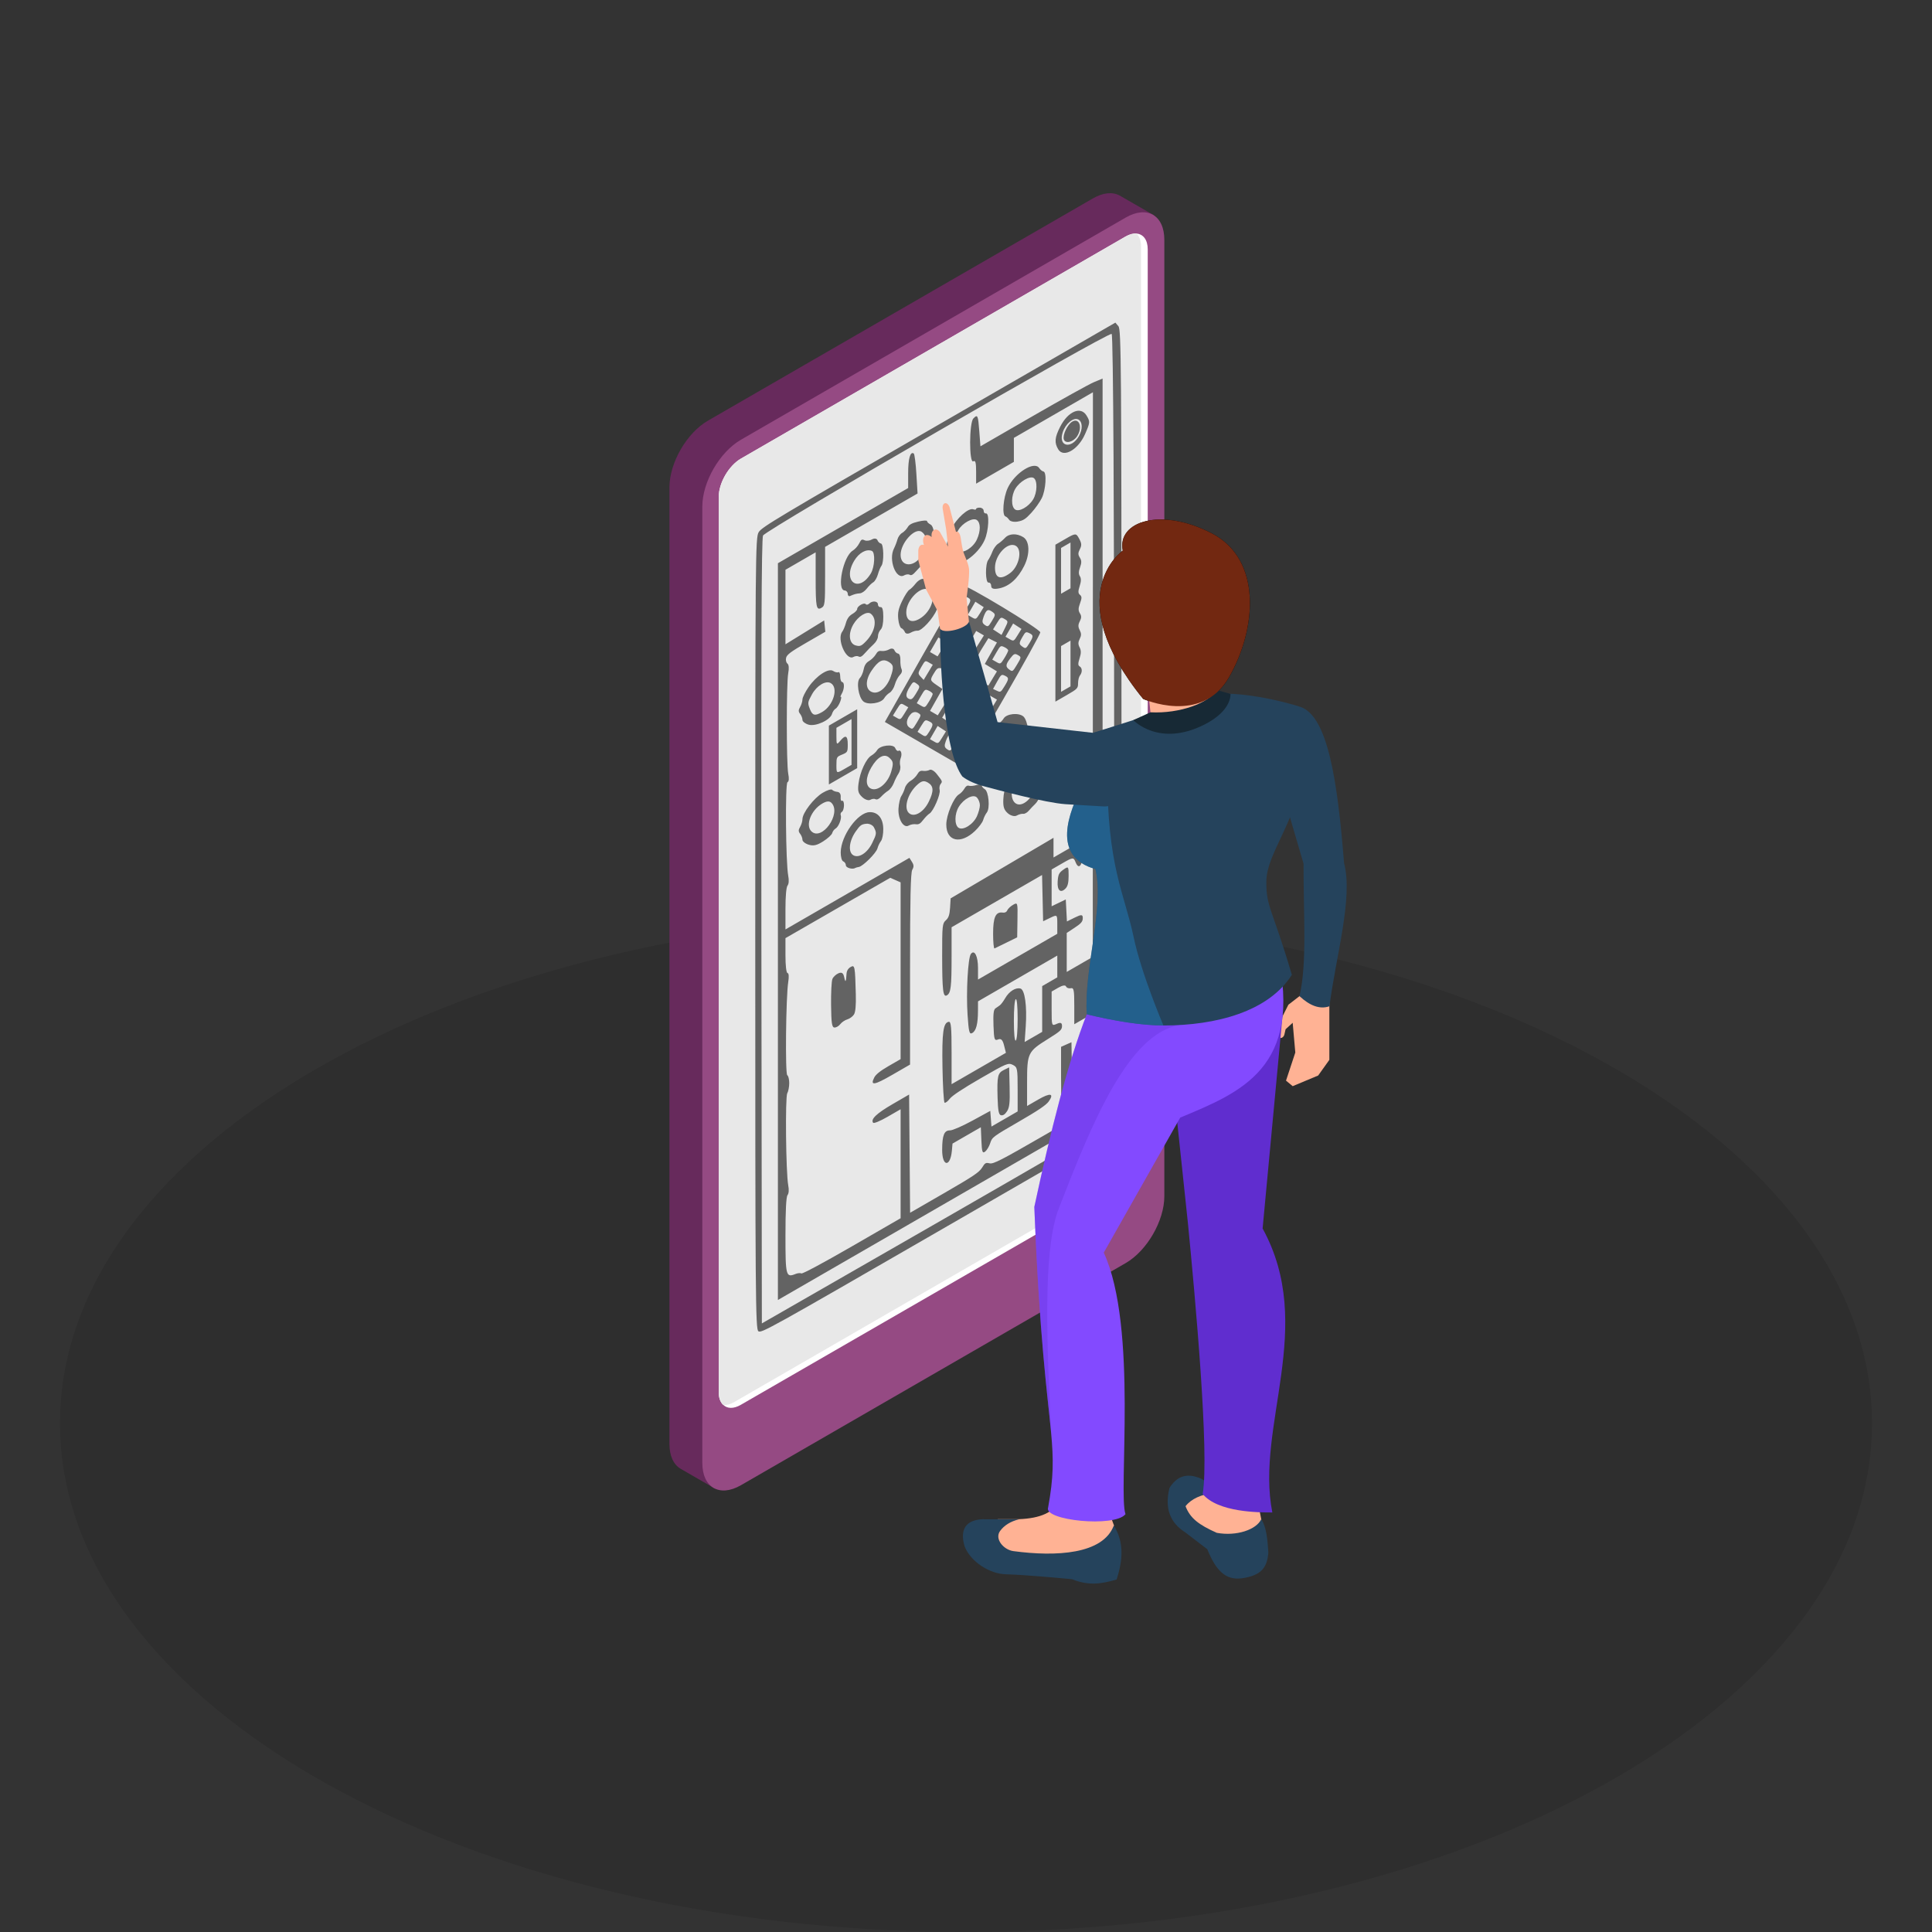 <svg width="190" height="190" viewBox="0 0 190 190" fill="none" xmlns="http://www.w3.org/2000/svg">
<rect x="0" y="0" width="190" height="190" fill="#333333" stroke="none"/>
<path d="M95 190C144.208 190 184.1 167.605 184.1 139.98C184.1 112.355 144.208 89.96 95 89.96C45.791 89.96 5.9 112.355 5.9 139.98C5.9 167.605 45.791 190 95 190Z" fill="black" fill-opacity="0.1"/>
<path d="M111.26 27.601V115.763C111.26 118.187 109.555 121.134 107.46 122.336L71.441 143.134L70.322 146.4L66.943 144.449C66.255 144.048 65.834 143.206 65.834 141.994V47.936C65.834 45.513 67.538 42.565 69.634 41.363L107.47 19.518C108.497 18.922 109.422 18.86 110.11 19.23L113.489 21.171L111.26 27.601Z" fill="#672A5C"/>
<path d="M72.869 146.061L110.705 124.216C112.801 123.004 114.505 120.056 114.505 117.642V23.585C114.505 21.161 112.801 20.185 110.705 21.397L72.869 43.243C70.773 44.455 69.069 47.402 69.069 49.816V143.873C69.069 146.287 70.763 147.273 72.869 146.061Z" fill="#954A83"/>
<path d="M112.872 24.52V112.538C112.872 113.935 111.897 115.629 110.695 116.318L72.858 138.153C72.15 138.564 71.523 138.543 71.133 138.163C70.845 137.906 70.681 137.475 70.681 136.9V48.881C70.681 47.484 71.667 45.8 72.858 45.102L110.695 23.256C111.085 23.03 111.455 22.938 111.763 22.969C112.431 23.02 112.872 23.585 112.872 24.52Z" fill="white"/>
<path d="M112.215 24.242V112.261C112.215 113.658 111.229 115.342 110.038 116.04L72.201 137.886C71.811 138.112 71.451 138.204 71.133 138.173C70.845 137.917 70.681 137.485 70.681 136.91V48.892C70.681 47.495 71.667 45.81 72.858 45.112L110.695 23.267C111.085 23.041 111.455 22.948 111.763 22.979C112.051 23.225 112.215 23.667 112.215 24.242Z" fill="#E8E8E8"/>
<path fill-rule="evenodd" clip-rule="evenodd" d="M109.86 110.478L109.43 111.192L92.16 121.163C75.664 130.687 74.875 131.125 74.582 130.92C74.298 130.722 74.275 127.7 74.275 91.794C74.275 54.371 74.288 52.863 74.614 52.333C74.925 51.829 76.421 50.935 92.322 41.755L109.69 31.727L109.99 32.083C110.263 32.407 110.29 35.871 110.29 71.101L110.29 109.764L109.86 110.478ZM109.324 32.839C108.976 32.638 75.329 52.096 75.039 52.667C74.886 52.969 74.843 63.309 74.877 91.614L74.924 130.149L92.004 120.344C101.397 114.951 109.187 110.432 109.315 110.302C109.648 109.964 109.657 33.031 109.324 32.839ZM92.468 118.627L76.502 127.845L76.502 91.618L76.502 55.39L82.907 51.692L89.312 47.995L89.312 46.507C89.312 45.103 89.524 44.365 89.861 44.598C89.941 44.654 90.058 45.562 90.121 46.616L90.236 48.533L85.69 51.157L81.143 53.782L81.143 56.676C81.143 59.373 81.12 59.584 80.792 59.773C80.284 60.066 80.215 59.72 80.215 56.873L80.215 54.318L78.73 55.176L77.245 56.033L77.245 59.698L77.245 63.363L79.148 62.19L81.051 61.017L81.109 61.573L81.168 62.128L79.293 63.211C77.791 64.078 77.397 64.37 77.311 64.679C77.252 64.892 77.306 65.149 77.431 65.251C77.582 65.374 77.61 65.701 77.515 66.219C77.331 67.218 77.332 75.123 77.517 76.08C77.614 76.58 77.591 76.841 77.443 76.926C77.208 77.062 77.271 84.832 77.518 86.129C77.603 86.574 77.577 86.926 77.448 87.093C77.324 87.253 77.245 88.144 77.245 89.379L77.245 91.403L83.34 87.884L89.435 84.365L89.685 84.761C89.877 85.065 89.885 85.245 89.716 85.536C89.555 85.816 89.497 88.377 89.497 95.305L89.497 104.694L87.745 105.706C85.965 106.733 85.557 106.793 85.977 105.967C86.13 105.664 86.575 105.309 87.385 104.841L88.569 104.158L88.569 95.466L88.569 86.774L88.059 86.55L87.548 86.326L82.397 89.293L77.245 92.26L77.245 93.963C77.245 94.965 77.328 95.676 77.448 95.693C77.577 95.71 77.603 96.034 77.518 96.576C77.288 98.055 77.209 105.616 77.423 105.739C77.529 105.801 77.616 106.15 77.616 106.516C77.616 106.881 77.529 107.331 77.423 107.516C77.209 107.886 77.288 115.356 77.518 116.568C77.603 117.013 77.577 117.366 77.448 117.532C77.314 117.707 77.245 119.048 77.245 121.508C77.245 125.483 77.292 125.665 78.234 125.287C78.451 125.2 78.71 125.175 78.81 125.233C78.917 125.295 80.928 124.218 83.78 122.572L88.569 119.806L88.569 114.447L88.569 109.088L87.281 109.832C86.553 110.252 85.938 110.506 85.867 110.415C85.602 110.072 86.197 109.503 87.785 108.581L89.405 107.641L89.454 113.454L89.503 119.267L92.874 117.321C95.702 115.688 96.297 115.289 96.572 114.843C96.873 114.355 96.936 114.319 97.324 114.408C97.687 114.492 98.456 114.098 102.627 111.69L107.505 108.874L107.502 104.749C107.501 102.48 107.449 100.436 107.388 100.206C107.293 99.853 107.149 99.861 106.462 100.258L105.648 100.728L105.648 98.92C105.648 97.33 105.606 97.122 105.294 97.187C105.099 97.228 104.893 97.148 104.836 97.009C104.772 96.853 104.48 96.901 104.076 97.134L103.421 97.512L103.421 99.213C103.421 100.909 103.422 100.913 103.931 100.687C104.298 100.524 104.442 100.58 104.442 100.889C104.442 101.273 104.3 101.406 103.054 102.182C101.076 103.416 101.007 103.558 101.007 106.442L101.007 108.767L102.11 108.13C103.295 107.446 103.698 107.521 103.135 108.321C102.886 108.675 102.079 109.22 100.18 110.316C97.652 111.776 97.562 111.843 97.385 112.411C97.284 112.734 97.06 113.11 96.886 113.249C96.62 113.459 96.561 113.29 96.515 112.178L96.459 110.857L95.067 111.66L93.674 112.464L93.614 113.142C93.464 114.815 92.652 114.762 92.656 113.08C92.66 111.638 92.855 111.156 93.43 111.167C93.667 111.171 94.654 110.742 95.624 110.212L97.387 109.249L97.445 110.019L97.503 110.79L98.791 110.046L100.079 109.302L100.079 107.13C100.079 105.076 100.053 104.944 99.605 104.724C99.153 104.501 99.012 104.559 96.447 106.04C94.666 107.069 93.641 107.748 93.402 108.058C93.204 108.316 92.975 108.488 92.894 108.442C92.813 108.395 92.72 106.843 92.687 104.992C92.627 101.538 92.761 100.562 93.306 100.489C93.532 100.459 93.582 101.007 93.582 103.538L93.582 106.623L96.254 105.08L98.926 103.537L98.74 102.799C98.605 102.262 98.446 102.106 98.156 102.225C97.798 102.373 97.753 102.24 97.704 100.867C97.664 99.741 97.712 99.299 97.89 99.173C98.022 99.078 98.221 98.938 98.332 98.861C98.443 98.783 98.678 98.469 98.856 98.162C99.241 97.494 99.88 97.091 100.352 97.216C100.789 97.333 101.013 98.946 100.873 100.966L100.768 102.474L101.63 101.976L102.492 101.478L102.492 99.227L102.492 96.977L103.235 96.548L103.978 96.119L103.978 95.047L103.978 93.975L100.079 96.226L96.181 98.477L96.178 99.39C96.174 100.693 96.003 101.366 95.619 101.588C95.333 101.753 95.269 101.511 95.155 99.82C95.004 97.586 95.189 94.189 95.483 93.811C95.837 93.353 96.181 94.034 96.181 95.195L96.181 96.333L100.079 94.083L103.978 91.832L103.978 90.88C103.978 89.935 103.973 89.931 103.281 90.264L102.585 90.599L102.533 88.325L102.48 86.051L98.031 88.62L93.582 91.189L93.582 94.065C93.582 97.075 93.511 97.661 93.119 97.886C92.743 98.104 92.659 97.4 92.656 94.007C92.653 91.034 92.677 90.806 93.015 90.509C93.287 90.27 93.39 89.963 93.433 89.27L93.489 88.348L98.548 85.371L103.606 82.393L103.606 83.361L103.606 84.329L105.101 83.466L106.596 82.603L106.54 83.744C106.474 85.088 106.106 85.606 105.784 84.808C105.576 84.291 105.524 84.294 104.494 84.888L103.421 85.508L103.421 87.317L103.421 89.126L104.117 88.791L104.813 88.456L104.869 89.537L104.925 90.618L105.704 90.234C106.341 89.919 106.484 89.927 106.484 90.278C106.484 90.629 106.341 90.801 105.695 91.228L104.906 91.749L104.906 93.666L104.906 95.583L106.186 94.844L107.467 94.105L107.475 66.34L107.482 38.575L103.595 40.82L99.708 43.064L99.708 44.243L99.708 45.422L97.851 46.494L95.995 47.566L95.995 46.387C95.995 45.482 95.93 45.245 95.716 45.368C95.299 45.609 95.307 41.577 95.725 41.151C96.143 40.723 96.188 40.82 96.309 42.429L96.42 43.891L101.565 40.92C104.395 39.286 107.098 37.787 107.572 37.588L108.433 37.227L108.433 73.319L108.433 109.41L92.468 118.627ZM106.71 42.688C106.041 44.223 104.592 45.052 104.074 44.195C103.676 43.536 103.721 43.02 104.273 41.946C105.04 40.449 106.287 39.926 106.853 40.864C107.217 41.466 107.211 41.536 106.71 42.688ZM106.205 66.43C106.103 66.562 106.02 66.905 106.02 67.193C106.02 67.689 105.963 67.749 104.906 68.359L103.792 69.002L103.792 61.285L103.792 53.568L104.804 52.983C105.779 52.421 105.828 52.42 106.126 52.972C106.377 53.44 106.391 53.631 106.199 54.009C106.01 54.381 106.01 54.545 106.196 54.84C106.373 55.119 106.378 55.346 106.218 55.785C106.069 56.192 106.064 56.452 106.2 56.667C106.336 56.883 106.33 57.168 106.179 57.637C106.013 58.155 106.019 58.346 106.206 58.499C106.4 58.657 106.402 58.818 106.214 59.331C106.035 59.823 106.031 60.045 106.199 60.311C106.367 60.575 106.365 60.757 106.191 61.099C106.016 61.443 106.015 61.641 106.184 61.971C106.351 62.299 106.351 62.499 106.184 62.829C106.02 63.151 106.017 63.361 106.174 63.667C106.33 63.972 106.328 64.246 106.169 64.741C106.007 65.246 106.008 65.437 106.173 65.532C106.44 65.686 106.455 66.108 106.205 66.43ZM106.027 41.245C105.553 41.024 104.779 41.683 104.502 42.544C104.062 43.913 105.348 44.197 106.099 42.896C106.499 42.204 106.466 41.45 106.027 41.245ZM105.929 42.9C105.55 43.482 104.772 43.668 104.623 43.212C104.482 42.781 104.978 41.736 105.454 41.461C106.152 41.059 106.48 42.054 105.929 42.9ZM105.187 108.847C105.03 109.007 104.777 109.091 104.625 109.034C104.405 108.95 104.349 108.323 104.349 105.939L104.349 102.95L104.859 102.723L105.37 102.496L105.422 105.526C105.465 108.094 105.43 108.599 105.187 108.847ZM104.813 63.268L104.349 63.536L104.349 65.787L104.349 68.037L104.813 67.769L105.277 67.502L105.277 65.251L105.277 63L104.813 63.268ZM104.813 53.621L104.349 53.889L104.349 56.14L104.349 58.391L104.813 58.123L105.277 57.855L105.277 55.604L105.277 53.354L104.813 53.621ZM104.789 87.378C104.299 87.879 103.953 87.569 104.015 86.684C104.063 85.996 104.143 85.832 104.581 85.521C105.07 85.173 105.092 85.198 105.092 86.114C105.092 86.799 105.006 87.157 104.789 87.378ZM102.608 77.559C102.478 77.725 102.317 78.063 102.251 78.311C102.184 78.558 101.982 78.899 101.801 79.069C101.62 79.238 101.339 79.534 101.176 79.726C101.014 79.918 100.763 80.057 100.62 80.035C100.475 80.013 100.191 80.09 99.986 80.206C99.782 80.322 99.393 80.224 99.122 79.988C98.735 79.652 98.638 79.354 98.671 78.601C98.694 78.073 98.811 77.547 98.931 77.43C99.052 77.314 99.151 77.086 99.151 76.923C99.151 76.76 99.318 76.427 99.522 76.183C99.726 75.939 99.894 75.803 99.894 75.88C99.894 75.958 100.016 75.834 100.165 75.604C100.644 74.869 101.852 74.562 102.353 75.048C102.847 75.526 103.002 77.056 102.608 77.559ZM102.45 48.991C102.255 49.383 101.79 50.034 101.418 50.439C100.854 51.051 100.632 51.194 100.088 51.292C99.728 51.357 99.35 51.28 99.246 51.122C99.143 50.964 98.981 50.815 98.887 50.791C98.52 50.697 98.658 48.942 99.108 47.983C99.801 46.502 101.713 45.295 102.2 46.031C102.31 46.197 102.497 46.349 102.615 46.369C102.962 46.428 102.851 48.187 102.45 48.991ZM98.546 68.978L94.785 75.489L90.903 73.243L87.021 70.999L90.785 64.362C92.855 60.712 94.609 57.664 94.682 57.59C94.881 57.388 102.307 61.869 102.307 62.191C102.307 62.343 100.614 65.398 98.546 68.978ZM101.628 76.002C101.249 75.737 100.213 76.304 99.814 76.995C99.091 78.247 99.701 79.564 100.729 78.97C101.767 78.371 102.335 76.496 101.628 76.002ZM101.644 46.999C101.262 46.779 100.291 47.349 99.862 48.046C99.439 48.732 99.422 49.82 99.829 50.105C100.212 50.372 101.145 49.853 101.596 49.122C102.016 48.441 102.043 47.23 101.644 46.999ZM101.215 62.26C100.893 62.11 100.842 62.137 100.565 62.617C100.191 63.266 100.191 63.344 100.573 63.61C100.862 63.812 100.904 63.79 101.223 63.273C101.65 62.58 101.649 62.463 101.215 62.26ZM100.99 72.764C100.892 72.82 100.733 73.153 100.636 73.504C100.53 73.885 100.313 74.226 100.095 74.352C99.894 74.468 99.678 74.689 99.615 74.844C99.462 75.218 98.594 75.709 98.594 75.42C98.594 75.296 98.512 75.299 98.412 75.428C98.158 75.756 97.48 75.693 97.48 75.341C97.48 75.181 97.366 75.066 97.227 75.084C97.067 75.106 96.974 74.776 96.974 74.19C96.974 73.158 97.659 71.471 98.208 71.154C98.379 71.055 98.6 70.835 98.698 70.665C98.978 70.18 100.191 70.058 100.652 70.468C101.068 70.839 101.323 72.571 100.99 72.764ZM100.728 55.643C100.105 56.898 99.26 57.66 98.269 57.86C97.734 57.968 97.48 57.896 97.48 57.638C97.48 57.429 97.362 57.274 97.218 57.293C96.903 57.336 96.875 55.482 97.185 55.07C97.296 54.922 97.48 54.554 97.594 54.252C97.708 53.951 97.959 53.603 98.151 53.479C98.344 53.356 98.653 53.092 98.838 52.893C99.242 52.461 99.988 52.431 100.625 52.821C101.262 53.211 101.308 54.473 100.728 55.643ZM99.361 64.733C98.884 65.352 98.867 65.577 99.275 65.862C99.575 66.072 99.599 66.056 100.022 65.352C100.451 64.639 100.453 64.621 100.108 64.422C99.803 64.246 99.704 64.287 99.361 64.733ZM99.259 61.968L98.883 62.619L99.289 62.853C99.685 63.082 99.704 63.073 100.075 62.47L100.456 61.852L100.045 61.584L99.635 61.317L99.259 61.968ZM99.684 71.319C98.459 70.975 97.174 73.785 98.239 74.479C98.564 74.691 98.719 74.647 99.213 74.198C99.536 73.906 99.909 73.434 100.041 73.151C100.41 72.36 100.238 71.475 99.684 71.319ZM99.894 53.675C99.125 53.231 97.851 54.566 97.851 55.816C97.851 56.87 98.382 57.065 99.337 56.361C100.225 55.705 100.566 54.063 99.894 53.675ZM99.894 98.263C99.783 98.327 99.708 99.192 99.708 100.406C99.708 101.621 99.783 102.4 99.894 102.336C100.004 102.272 100.079 101.407 100.079 100.192C100.079 98.977 100.004 98.199 99.894 98.263ZM98.989 92.695C98.415 92.978 97.882 93.237 97.805 93.271C97.728 93.305 97.666 92.654 97.666 91.825C97.666 90.201 97.917 89.648 98.61 89.748C98.825 89.779 98.989 89.697 99.061 89.522C99.122 89.371 99.379 89.128 99.63 88.983C100.081 88.722 100.088 88.745 100.061 90.45L100.034 92.182L98.989 92.695ZM99.041 109.275C98.834 109.592 98.661 109.711 98.45 109.679C98.224 109.645 98.141 109.228 98.106 107.961C98.047 105.808 98.113 105.523 98.742 105.215L99.244 104.97L99.289 106.897C99.325 108.439 99.276 108.915 99.041 109.275ZM98.812 66.445C98.494 66.296 98.447 66.333 98.066 67.02L97.66 67.754L98.034 67.929C98.395 68.098 98.421 68.083 98.78 67.502C99.237 66.76 99.24 66.645 98.812 66.445ZM98.773 63.64C98.405 63.468 98.385 63.481 97.989 64.166L97.583 64.87L97.989 65.104C98.385 65.332 98.405 65.323 98.773 64.725C98.981 64.388 99.151 64.046 99.151 63.965C99.151 63.883 98.981 63.737 98.773 63.64ZM98.041 61.279L97.66 61.897L98.078 62.169L98.496 62.442L98.833 61.767C99.159 61.114 99.158 61.087 98.795 60.877C98.431 60.667 98.412 60.677 98.041 61.279ZM96.839 69.148L96.375 69.92L96.773 70.089C97.164 70.255 97.181 70.243 97.609 69.531L98.046 68.805L97.675 68.591L97.304 68.376L96.839 69.148ZM97.446 64.239L98.042 63.184L97.622 62.974L97.202 62.763L96.598 63.736C96.069 64.589 95.995 64.842 95.995 65.787C95.995 66.732 96.069 66.898 96.598 67.141L97.202 67.417L97.622 66.721L98.042 66.025L97.446 65.659L96.85 65.293L97.446 64.239ZM97.544 60.14C97.148 59.863 96.984 59.969 96.729 60.665C96.564 61.116 96.588 61.276 96.846 61.456C97.148 61.668 97.191 61.647 97.51 61.129C97.927 60.453 97.929 60.408 97.544 60.14ZM97.049 79.904C96.913 80.077 96.752 80.407 96.69 80.637C96.628 80.867 96.269 81.351 95.892 81.713C94.478 83.068 93.062 82.755 93.062 81.088C93.062 80.152 93.79 78.421 94.309 78.121C94.481 78.022 94.718 77.773 94.836 77.569C94.984 77.312 95.126 77.222 95.291 77.276C95.423 77.321 95.76 77.288 96.041 77.203C96.322 77.118 96.552 77.137 96.552 77.244C96.552 77.351 96.683 77.514 96.843 77.607C97.232 77.832 97.38 79.483 97.049 79.904ZM96.83 53.111C96.159 54.617 94.174 55.944 93.69 55.212C93.579 55.044 93.389 54.891 93.267 54.871C92.887 54.808 93.052 53.084 93.535 52.057C94.037 50.992 95.244 49.905 95.723 50.087C95.873 50.144 95.995 50.127 95.995 50.05C95.995 49.972 96.162 49.915 96.366 49.924C96.57 49.932 96.737 50.072 96.737 50.235C96.737 50.398 96.835 50.512 96.954 50.489C97.324 50.418 97.24 52.191 96.83 53.111ZM96.36 70.821C95.992 70.649 95.971 70.662 95.582 71.336C95.196 72.005 95.194 72.036 95.518 72.262C95.837 72.485 95.874 72.466 96.289 71.878C96.827 71.116 96.832 71.042 96.36 70.821ZM96.216 67.749C96.063 67.631 95.746 67.645 95.513 67.78C95.28 67.915 95.033 67.952 94.964 67.864C94.874 67.748 94.783 67.801 94.637 68.052C94.526 68.245 94.269 68.498 94.065 68.616C93.861 68.733 93.46 69.224 93.174 69.706L92.654 70.582L93.059 70.847L93.466 71.112L94.065 70.095L94.664 69.078L95.334 69.281C95.978 69.477 96.017 69.462 96.366 68.896C96.735 68.297 96.713 68.13 96.216 67.749ZM95.478 62.933C95.189 63.419 94.879 63.859 94.787 63.912C94.695 63.965 94.361 63.867 94.043 63.695L93.466 63.383L93.059 64.116L92.654 64.849L93.186 65.131C93.584 65.341 93.942 65.301 94.598 64.973C95.356 64.594 95.564 64.394 96.119 63.512L96.761 62.489L96.381 62.27L96.002 62.051L95.478 62.933ZM95.546 59.824L95.17 60.475L95.576 60.71C95.972 60.938 95.991 60.93 96.362 60.326L96.743 59.709L96.332 59.441L95.922 59.173L95.546 59.824ZM96.077 78.434C95.727 78.059 94.79 78.535 94.292 79.343C93.869 80.029 93.852 81.117 94.26 81.402C94.702 81.71 95.713 81.079 96.077 80.268C96.236 79.914 96.366 79.427 96.366 79.184C96.366 78.942 96.236 78.605 96.077 78.434ZM96.059 51.136C95.679 50.871 94.644 51.438 94.245 52.129C93.863 52.79 93.871 53.906 94.26 54.178C94.702 54.486 95.713 53.855 96.077 53.044C96.453 52.208 96.445 51.406 96.059 51.136ZM94.324 73.504L93.94 74.127L94.311 74.342C94.674 74.551 94.691 74.543 95.067 73.933L95.451 73.309L95.08 73.094C94.716 72.885 94.7 72.893 94.324 73.504ZM95.06 70.071C94.692 69.899 94.672 69.912 94.276 70.597L93.87 71.3L94.276 71.535C94.672 71.763 94.692 71.754 95.06 71.156C95.268 70.819 95.438 70.477 95.438 70.395C95.438 70.314 95.268 70.168 95.06 70.071ZM95.067 61.499C94.708 61.332 94.682 61.347 94.321 61.933L93.947 62.54L94.353 62.805C94.734 63.053 94.781 63.034 95.099 62.519C95.527 61.824 95.524 61.713 95.067 61.499ZM95.067 58.713C94.708 58.545 94.682 58.56 94.323 59.144C93.974 59.71 93.97 59.762 94.259 59.964C94.617 60.215 94.902 60.091 95.215 59.549C95.518 59.025 95.498 58.914 95.067 58.713ZM93.831 72.358C93.435 72.082 93.271 72.188 93.016 72.883C92.851 73.335 92.875 73.495 93.133 73.675C93.435 73.887 93.478 73.865 93.797 73.348C94.214 72.671 94.216 72.627 93.831 72.358ZM93.871 60.677C93.607 60.419 93.596 60.427 93.186 61.131C92.78 61.829 92.778 61.852 93.113 62.086C93.434 62.31 93.478 62.29 93.797 61.772C94.209 61.105 94.215 61.013 93.871 60.677ZM92.894 65.808C92.262 65.619 92.199 65.64 91.88 66.159C91.435 66.879 91.441 66.91 92.109 67.368L92.678 67.759L92.07 68.835L91.462 69.91L91.842 70.129L92.222 70.349L92.902 69.261C93.519 68.274 93.581 68.073 93.575 67.091C93.569 66.101 93.51 65.992 92.894 65.808ZM91.833 72.043L91.457 72.694L91.863 72.928C92.26 73.157 92.278 73.148 92.65 72.545L93.03 71.927L92.62 71.66L92.209 71.392L91.833 72.043ZM91.87 63.405L91.457 64.119L91.831 64.335L92.206 64.552L92.633 63.846L93.06 63.139L92.671 62.915L92.282 62.69L91.87 63.405ZM92.495 77.113C92.397 77.239 92.359 77.503 92.41 77.699C92.516 78.106 91.785 79.793 91.409 80.01C91.274 80.088 90.997 80.367 90.794 80.631C90.501 81.012 90.35 81.099 90.057 81.057C89.854 81.027 89.541 81.088 89.361 81.191C88.855 81.481 88.3 80.553 88.36 79.519C88.389 79.031 88.515 78.476 88.641 78.285C88.767 78.094 88.925 77.738 88.993 77.493C89.061 77.244 89.305 76.937 89.547 76.797C89.785 76.66 90.082 76.371 90.207 76.154C90.387 75.843 90.512 75.771 90.799 75.812C90.999 75.841 91.281 75.796 91.426 75.713C91.57 75.63 91.883 75.811 92.121 76.115C92.701 76.856 92.699 76.85 92.495 77.113ZM92.129 59.947C91.787 60.815 90.61 62.089 90.208 62.026C90.072 62.005 89.771 62.097 89.538 62.229C89.305 62.362 89.06 62.334 88.993 62.166C88.925 61.998 88.769 61.823 88.645 61.777C88.521 61.731 88.383 61.328 88.338 60.882C88.275 60.246 88.355 59.865 88.714 59.112C88.965 58.583 89.287 58.084 89.429 58.002C89.572 57.92 89.843 57.651 90.032 57.405C90.238 57.139 90.517 56.948 90.726 56.931C90.918 56.917 91.169 56.834 91.284 56.748C91.398 56.661 91.711 56.797 91.98 57.048C92.552 57.584 92.611 58.726 92.129 59.947ZM91.607 53.982C91.468 54.196 91.354 54.497 91.354 54.651C91.354 54.806 91.166 55.102 90.936 55.309C90.707 55.516 90.329 55.902 90.097 56.168C89.782 56.528 89.62 56.618 89.457 56.524C89.336 56.455 89.093 56.481 88.916 56.583C88.114 57.046 87.355 55.052 87.913 53.947C88.038 53.697 88.193 53.294 88.257 53.052C88.32 52.809 88.525 52.522 88.712 52.414C88.899 52.306 89.146 52.054 89.262 51.854C89.418 51.583 89.689 51.439 90.32 51.29C90.787 51.179 91.168 51.161 91.168 51.248C91.168 51.336 91.325 51.489 91.518 51.589C91.935 51.807 91.994 53.387 91.607 53.982ZM91.252 76.962C90.886 76.751 90.664 76.786 90.277 77.115C89.216 78.017 88.786 79.631 89.497 80.042C90.032 80.35 90.87 79.805 91.34 78.842C91.85 77.8 91.826 77.294 91.252 76.962ZM91.354 70.931C90.996 70.764 90.97 70.779 90.608 71.365L90.234 71.972L90.64 72.237C91.021 72.484 91.068 72.466 91.386 71.951C91.814 71.256 91.811 71.145 91.354 70.931ZM91.347 67.927C90.979 67.755 90.959 67.769 90.563 68.454L90.158 69.157L90.563 69.391C90.959 69.62 90.979 69.61 91.347 69.013C91.555 68.676 91.725 68.333 91.725 68.252C91.725 68.17 91.555 68.024 91.347 67.927ZM90.611 65.584C90.265 66.184 90.26 66.249 90.538 66.547L90.837 66.867L91.286 66.121L91.734 65.375L91.359 65.158C90.983 64.941 90.983 64.941 90.611 65.584ZM91.347 58.007C90.615 57.523 89.126 58.997 89.126 60.206C89.126 61.051 89.641 61.309 90.426 60.856C91.607 60.174 92.138 58.531 91.347 58.007ZM90.653 52.311C89.999 51.828 88.569 53.379 88.569 54.572C88.569 55.812 89.998 55.806 90.651 54.563C91.217 53.487 91.217 52.727 90.653 52.311ZM89.602 70.193C89.135 70.67 89.049 71.273 89.413 71.527C89.744 71.758 89.748 71.755 90.183 71.032C90.616 70.313 90.617 70.303 90.26 70.097C90.051 69.977 89.775 70.017 89.602 70.193ZM90.117 67.213C89.829 67.011 89.786 67.033 89.467 67.55C89.052 68.224 89.034 68.593 89.408 68.736C89.639 68.823 89.757 68.734 90.058 68.246C90.504 67.523 90.506 67.484 90.117 67.213ZM88.198 69.752L87.813 70.376L88.185 70.59C88.548 70.8 88.564 70.791 88.941 70.181L89.325 69.557L88.954 69.343C88.59 69.133 88.574 69.142 88.198 69.752ZM88.575 74.562C88.495 74.758 88.474 75.089 88.528 75.298C88.583 75.51 88.511 75.852 88.366 76.07C88.223 76.285 88.012 76.706 87.898 77.004C87.784 77.303 87.534 77.645 87.341 77.763C87.149 77.882 86.839 78.145 86.654 78.349C86.45 78.574 86.234 78.672 86.106 78.598C85.991 78.532 85.755 78.558 85.584 78.657C85.412 78.756 85.056 78.636 84.794 78.389C84.399 78.02 84.336 77.785 84.431 77.045C84.576 75.913 85.179 74.604 85.689 74.309C85.905 74.184 86.162 73.943 86.26 73.773C86.539 73.29 87.871 73.138 88.041 73.57C88.121 73.773 88.263 73.895 88.358 73.84C88.608 73.696 88.744 74.148 88.575 74.562ZM88.481 66.401C88.31 66.576 88.094 66.99 88.003 67.322C87.911 67.653 87.683 68.013 87.497 68.121C87.311 68.228 87.068 68.472 86.958 68.663C86.666 69.169 85.331 69.368 84.894 68.97C84.417 68.535 84.199 67.055 84.558 66.688C84.704 66.54 84.874 66.154 84.936 65.832C85.014 65.426 85.179 65.172 85.472 65.002C85.705 64.868 85.998 64.581 86.123 64.364C86.303 64.053 86.428 63.981 86.715 64.022C86.915 64.051 87.25 63.976 87.459 63.855C87.668 63.735 87.892 63.774 87.958 63.943C88.023 64.111 88.189 64.262 88.325 64.278C88.462 64.294 88.561 64.575 88.546 64.901C88.532 65.227 88.581 65.626 88.656 65.788C88.75 65.988 88.694 66.184 88.481 66.401ZM87.442 74.505C86.955 74.071 86.282 74.445 85.683 75.482C85.119 76.459 85.099 77.282 85.634 77.548C86.292 77.876 87.308 77.043 87.64 75.902C87.886 75.054 87.861 74.878 87.442 74.505ZM87.371 65.076C86.812 64.753 86.359 64.994 85.707 65.964C85.05 66.939 85.105 67.881 85.831 68.085C86.456 68.26 87.228 67.592 87.588 66.564C87.921 65.613 87.886 65.373 87.371 65.076ZM86.641 82.706C86.512 82.871 86.354 83.199 86.291 83.435C86.165 83.902 84.851 85.208 84.453 85.262C84.317 85.28 84.165 85.323 84.114 85.357C83.851 85.534 83.186 85.348 83.186 85.098C83.186 84.94 83.069 84.766 82.926 84.711C82.782 84.657 82.672 84.251 82.679 83.809C82.707 82.186 84.342 79.91 85.509 79.87C86.333 79.841 86.852 80.471 86.864 81.515C86.87 82.018 86.773 82.538 86.641 82.706ZM86.605 61.92C86.46 62.068 86.341 62.365 86.341 62.58C86.341 62.803 86.162 63.133 85.924 63.347C85.694 63.554 85.316 63.941 85.085 64.206C84.77 64.567 84.608 64.657 84.444 64.563C84.324 64.493 84.091 64.514 83.926 64.609C83.219 65.017 82.267 62.849 82.833 62.118C82.937 61.983 83.099 61.597 83.192 61.26C83.31 60.836 83.507 60.564 83.831 60.377C84.088 60.228 84.299 60.01 84.299 59.892C84.299 59.607 84.987 59.219 85.141 59.417C85.207 59.503 85.359 59.477 85.477 59.359C85.787 59.05 86.341 59.107 86.341 59.447C86.341 59.608 86.46 59.723 86.605 59.703C86.779 59.68 86.867 60.002 86.867 60.66C86.867 61.318 86.779 61.742 86.605 61.92ZM86.686 55.639C86.586 55.768 86.428 56.15 86.335 56.487C86.241 56.824 86.036 57.174 85.879 57.264C85.722 57.355 85.439 57.63 85.25 57.876C85.045 58.142 84.764 58.335 84.556 58.351C84.202 58.379 84.022 58.428 83.603 58.611C83.475 58.667 83.371 58.573 83.371 58.402C83.371 58.231 83.235 58.081 83.068 58.07C82.254 58.014 82.92 54.717 83.859 54.153C84.076 54.022 84.36 53.708 84.489 53.453C84.699 53.039 84.756 53.006 85.037 53.137C85.209 53.217 85.534 53.177 85.758 53.047C85.984 52.917 86.221 52.949 86.287 53.117C86.353 53.285 86.51 53.436 86.637 53.452C86.909 53.485 86.95 55.298 86.686 55.639ZM85.946 81.367C85.831 81.141 85.491 80.98 85.192 81.01C84.72 81.057 84.58 81.16 84.148 81.78C83.498 82.714 83.389 83.804 83.917 84.108C84.462 84.423 85.296 83.885 85.771 82.915C86.217 82.002 86.227 81.916 85.946 81.367ZM85.635 60.353C85.257 60.064 84.385 60.602 83.917 61.411C83.389 62.325 83.498 63.29 84.148 63.473C84.585 63.595 84.717 63.539 85.207 63.022C86.092 62.087 86.29 60.856 85.635 60.353ZM85.737 54.175C85.189 53.966 84.477 54.363 84.011 55.139C82.809 57.136 84.409 58.392 85.631 56.41C86.026 55.769 86.095 54.311 85.737 54.175ZM83.977 99.777C83.851 99.971 83.558 100.184 83.326 100.251C83.094 100.318 82.784 100.527 82.637 100.717C82.483 100.916 82.241 101.056 82.064 101.049C81.814 101.039 81.754 100.64 81.731 98.845C81.716 97.64 81.775 96.483 81.862 96.275C81.95 96.067 82.22 95.814 82.463 95.714C82.781 95.582 82.938 95.691 83.023 96.106C83.142 96.681 83.202 96.59 83.252 95.759C83.269 95.474 83.411 95.239 83.65 95.101C84.063 94.862 84.091 95.007 84.163 97.77C84.192 98.88 84.131 99.54 83.977 99.777ZM82.907 76.344L81.515 77.148L81.515 74.254L81.515 71.36L82.907 70.556L84.299 69.752L84.299 72.646L84.299 75.54L82.907 76.344ZM83 71.146L82.257 71.575L82.257 72.439C82.257 73.241 82.285 73.272 82.632 72.856C83.157 72.228 83.371 72.333 83.371 73.219C83.371 73.944 83.344 73.992 82.814 74.208C82.278 74.427 82.257 74.466 82.257 75.256C82.257 76.07 82.263 76.073 83 75.647L83.742 75.219L83.742 72.968L83.742 70.717L83 71.146ZM82.799 79.836C82.688 79.9 82.635 80.051 82.681 80.172C82.798 80.483 82.479 81.307 82.173 81.484C82.032 81.565 81.884 81.765 81.844 81.927C81.804 82.09 81.405 82.456 80.958 82.74C80.332 83.138 80.002 83.214 79.53 83.071C79.192 82.969 78.916 82.75 78.916 82.586C78.916 82.421 78.813 82.157 78.688 81.998C78.509 81.77 78.509 81.626 78.688 81.315C78.813 81.098 78.916 80.758 78.916 80.56C78.916 79.944 80.041 78.481 80.913 77.963C81.343 77.708 81.759 77.577 81.837 77.672C81.915 77.767 82.146 77.858 82.35 77.875C82.569 77.893 82.703 78.102 82.677 78.383C82.653 78.645 82.716 78.813 82.816 78.754C82.917 78.696 83 78.89 83 79.184C83 79.479 82.909 79.773 82.799 79.836ZM82.777 68.23C82.655 68.443 82.616 68.581 82.691 68.537C82.766 68.494 82.738 68.703 82.629 69.002C82.519 69.301 82.317 69.611 82.178 69.691C82.039 69.771 81.879 70.003 81.823 70.207C81.653 70.814 80.228 71.469 79.519 71.267C79.187 71.172 78.916 70.96 78.916 70.796C78.916 70.632 78.813 70.367 78.688 70.208C78.509 69.98 78.509 69.836 78.688 69.525C78.813 69.308 78.916 68.975 78.916 68.785C78.916 68.595 79.187 68.048 79.519 67.569C80.297 66.445 81.472 65.677 81.94 65.987C82.122 66.108 82.352 66.161 82.45 66.104C82.548 66.047 82.629 66.236 82.629 66.524C82.629 66.812 82.712 67.059 82.814 67.073C83.069 67.108 83.048 67.762 82.777 68.23ZM81.783 78.97C81.581 78.754 81.304 78.77 80.868 79.022C79.764 79.659 79.179 81.153 79.796 81.756C80.818 82.754 82.765 80.023 81.783 78.97ZM81.7 67.18C81.206 66.895 80.329 67.421 79.851 68.288C79.413 69.084 79.407 69.134 79.67 69.781C79.912 70.376 80.15 70.425 80.85 70.026C81.961 69.391 82.486 67.634 81.7 67.18Z" fill="#636363"/>
<path d="M128.649 96.454L128.197 97.656L126.707 98.806L125.824 100.552L125.608 101.579C125.608 102.278 126.225 102.175 126.317 101.713L126.43 101.22L127.128 100.583L127.385 103.51L126.471 106.273L127.128 106.817L129.634 105.77L130.733 104.229V98.539V96.793L128.649 96.454Z" fill="#FFB294"/>
<path d="M119.559 145.958C119.498 146.328 119.415 146.626 119.323 146.831C118.347 146.482 117.474 146.574 116.786 147.489L116.016 148.69L119.313 151.525H122.681L124.171 150.087L123.544 146.934C122.23 146.924 120.946 146.554 119.559 145.958Z" fill="#FFB294"/>
<path d="M124.037 149.399C123.575 150.426 121.613 151.104 119.662 150.744C117.885 149.954 117.033 149.296 116.591 148.125C117.125 147.417 118.183 146.944 119.282 146.852L119.549 146.225L118.132 145.424C116.683 144.777 115.697 145.219 115.009 146.338C114.496 148.413 115.133 149.799 116.57 150.703L118.727 152.357C119.559 154.401 120.494 155.448 122.158 155.212C123.975 154.945 124.623 154.216 124.735 152.675C124.653 151.494 124.571 150.21 124.037 149.399Z" fill="#25435C"/>
<path d="M124.17 120.816L126.142 99.761L115.522 107.988L116.837 120.415C117.535 127.564 118.953 142.99 118.275 146.924C119.785 148.741 123.801 148.741 125.125 148.741C123.441 140.227 129.46 130.46 124.17 120.816Z" fill="#602DCF"/>
<path d="M100.24 149.399H98.135L96.625 150.765L98.135 153.425L109.247 152.562L109.556 150.025L108.826 148.064C107.296 147.992 105.756 147.91 104.225 147.448C103.691 148.772 102.243 149.317 100.24 149.399Z" fill="#FFB294"/>
<path d="M116.067 109.909L108.549 123.188C111.938 130.542 109.936 146.842 110.685 148.906C109.648 150.241 102.603 149.532 103.075 148.259C103.619 145.28 103.619 143.576 103.363 140.823C103.013 137.115 102.222 131.569 101.719 118.7C103.291 111.377 104.954 104.65 106.937 99.597C107.419 98.365 107.912 97.245 108.436 96.239L125.608 93.64C128.186 104.999 122.014 107.433 116.067 109.909Z" fill="#834AFF"/>
<path d="M96.738 149.399C94.489 149.461 94.53 150.981 94.869 152.09C95.454 153.579 97.313 154.791 98.946 154.822C100.816 154.863 105.417 155.304 105.417 155.304C107.091 155.972 108.323 155.767 109.813 155.335C110.429 153.425 110.562 151.669 109.535 150.025C108.477 152.86 103.866 153.107 99.655 152.542C98.689 152.408 97.775 151.33 98.361 150.549C98.751 150.025 99.347 149.625 100.23 149.409H96.738V149.399Z" fill="#25435C"/>
<path opacity="0.3" d="M116.026 100.799C111.024 101.62 107.46 110.176 103.999 119.183C102.551 123.476 102.972 132.411 103.363 140.782C103.013 137.105 102.222 131.559 101.719 118.68C103.291 111.357 104.954 104.63 106.937 99.576L116.026 100.799Z" fill="#602DCF"/>
<path d="M127.796 97.964C128.566 94.698 128.176 89.932 128.197 84.941L126.256 78.316L127.601 69.443C130.6 69.997 131.545 76.961 132.182 84.889C133.086 88.289 131.37 94.061 130.744 98.96C129.799 99.289 128.813 98.909 127.796 97.964Z" fill="#25435C"/>
<path d="M124.54 86.615C124.499 89.234 125.105 89.265 127.046 95.869C124.756 99.474 119.631 100.85 114.414 100.85C112.257 100.85 109.545 100.398 106.875 99.751C106.598 95.201 108.631 89.213 107.727 85.465C103.342 84.253 105.129 79.867 106.423 77.31C106.608 76.94 106.752 76.581 106.885 76.211C107.635 74.064 107.532 72.051 107.532 72.051C107.532 72.051 114.229 70.028 117.515 68.672C120.822 67.306 127.622 69.432 127.622 69.432C127.622 69.432 129.296 70.562 128.453 75.143C127.385 80.997 124.602 83.883 124.54 86.615Z" fill="#25435C"/>
<path opacity="0.5" d="M114.414 100.85C112.257 100.85 109.545 100.398 106.875 99.751C106.598 95.201 108.631 89.214 107.727 85.465C103.342 84.253 105.129 79.867 106.423 77.31C106.608 76.94 106.752 76.581 106.885 76.211C107.553 76.067 108.231 75.944 108.888 75.811C108.888 85.28 110.552 87.755 111.476 92.11C112.216 95.705 114.414 100.85 114.414 100.85Z" fill="#227FBC"/>
<path d="M110.418 54.15C110.418 54.15 104.122 58.494 112.421 68.734C112.421 68.734 118.152 71.332 120.863 66.608C123.585 61.883 124.16 55.013 119.148 52.435C114.146 49.857 109.843 51.284 110.418 54.15Z" fill="black"/>
<path d="M112.606 65.016L113.243 71.014C114.691 72.206 120.093 70.665 119.96 68.806L118.234 63.825L112.606 65.016Z" fill="#FFB294"/>
<path d="M113.14 70.049L111.456 70.819C111.456 70.819 113.962 73.52 118.44 71.261C121.203 69.864 121.007 68.241 121.007 68.241L119.611 67.841C118.974 69.114 116.026 70.203 113.14 70.049Z" fill="#172935"/>
<path d="M110.418 54.15C110.418 54.15 104.122 58.494 112.421 68.734C112.421 68.734 118.152 71.332 120.863 66.608C123.585 61.883 124.16 55.013 119.148 52.435C114.146 49.857 109.843 51.284 110.418 54.15Z" fill="#722811"/>
<path d="M110.51 76.992C110.5 77.043 110.5 77.094 110.49 77.135C110.387 77.926 110.1 78.604 109.607 78.984C109.299 79.22 108.919 79.344 108.446 79.302C107.131 79.231 105.909 79.159 104.79 79.087C102.808 78.953 98.124 77.69 96.789 77.331C95.936 77.105 95.207 76.796 94.642 76.365C92.927 74.034 92.455 66.197 92.455 61.822C92.989 61.031 94.92 60.435 95.3 61.144L98.104 71.014L107.522 72.072C107.553 72.072 107.573 72.072 107.604 72.082C109.75 72.226 110.736 74.938 110.51 76.992Z" fill="#25435C"/>
<path d="M92.445 61.822C92.424 61.74 92.208 60.086 92.208 60.086L91.068 57.96L90.308 55.095V54.099C90.37 53.719 90.534 53.503 90.863 53.585L90.801 53.39C90.678 52.661 91.13 52.394 91.623 52.815C91.52 52.106 92.054 51.819 92.445 52.332L93.236 53.76L93.051 52.086L92.712 50.062C92.609 49.467 93.102 49.23 93.369 49.836L94.016 52.312C94.211 52.178 94.396 52.435 94.478 52.876C94.478 52.876 94.581 53.657 94.704 54.15C94.827 54.633 95.187 55.239 95.29 55.896C95.392 56.553 95.053 58.813 95.053 58.813L95.29 61.124C95.135 61.781 92.804 62.418 92.445 61.822Z" fill="#FFB294"/>
</svg>
